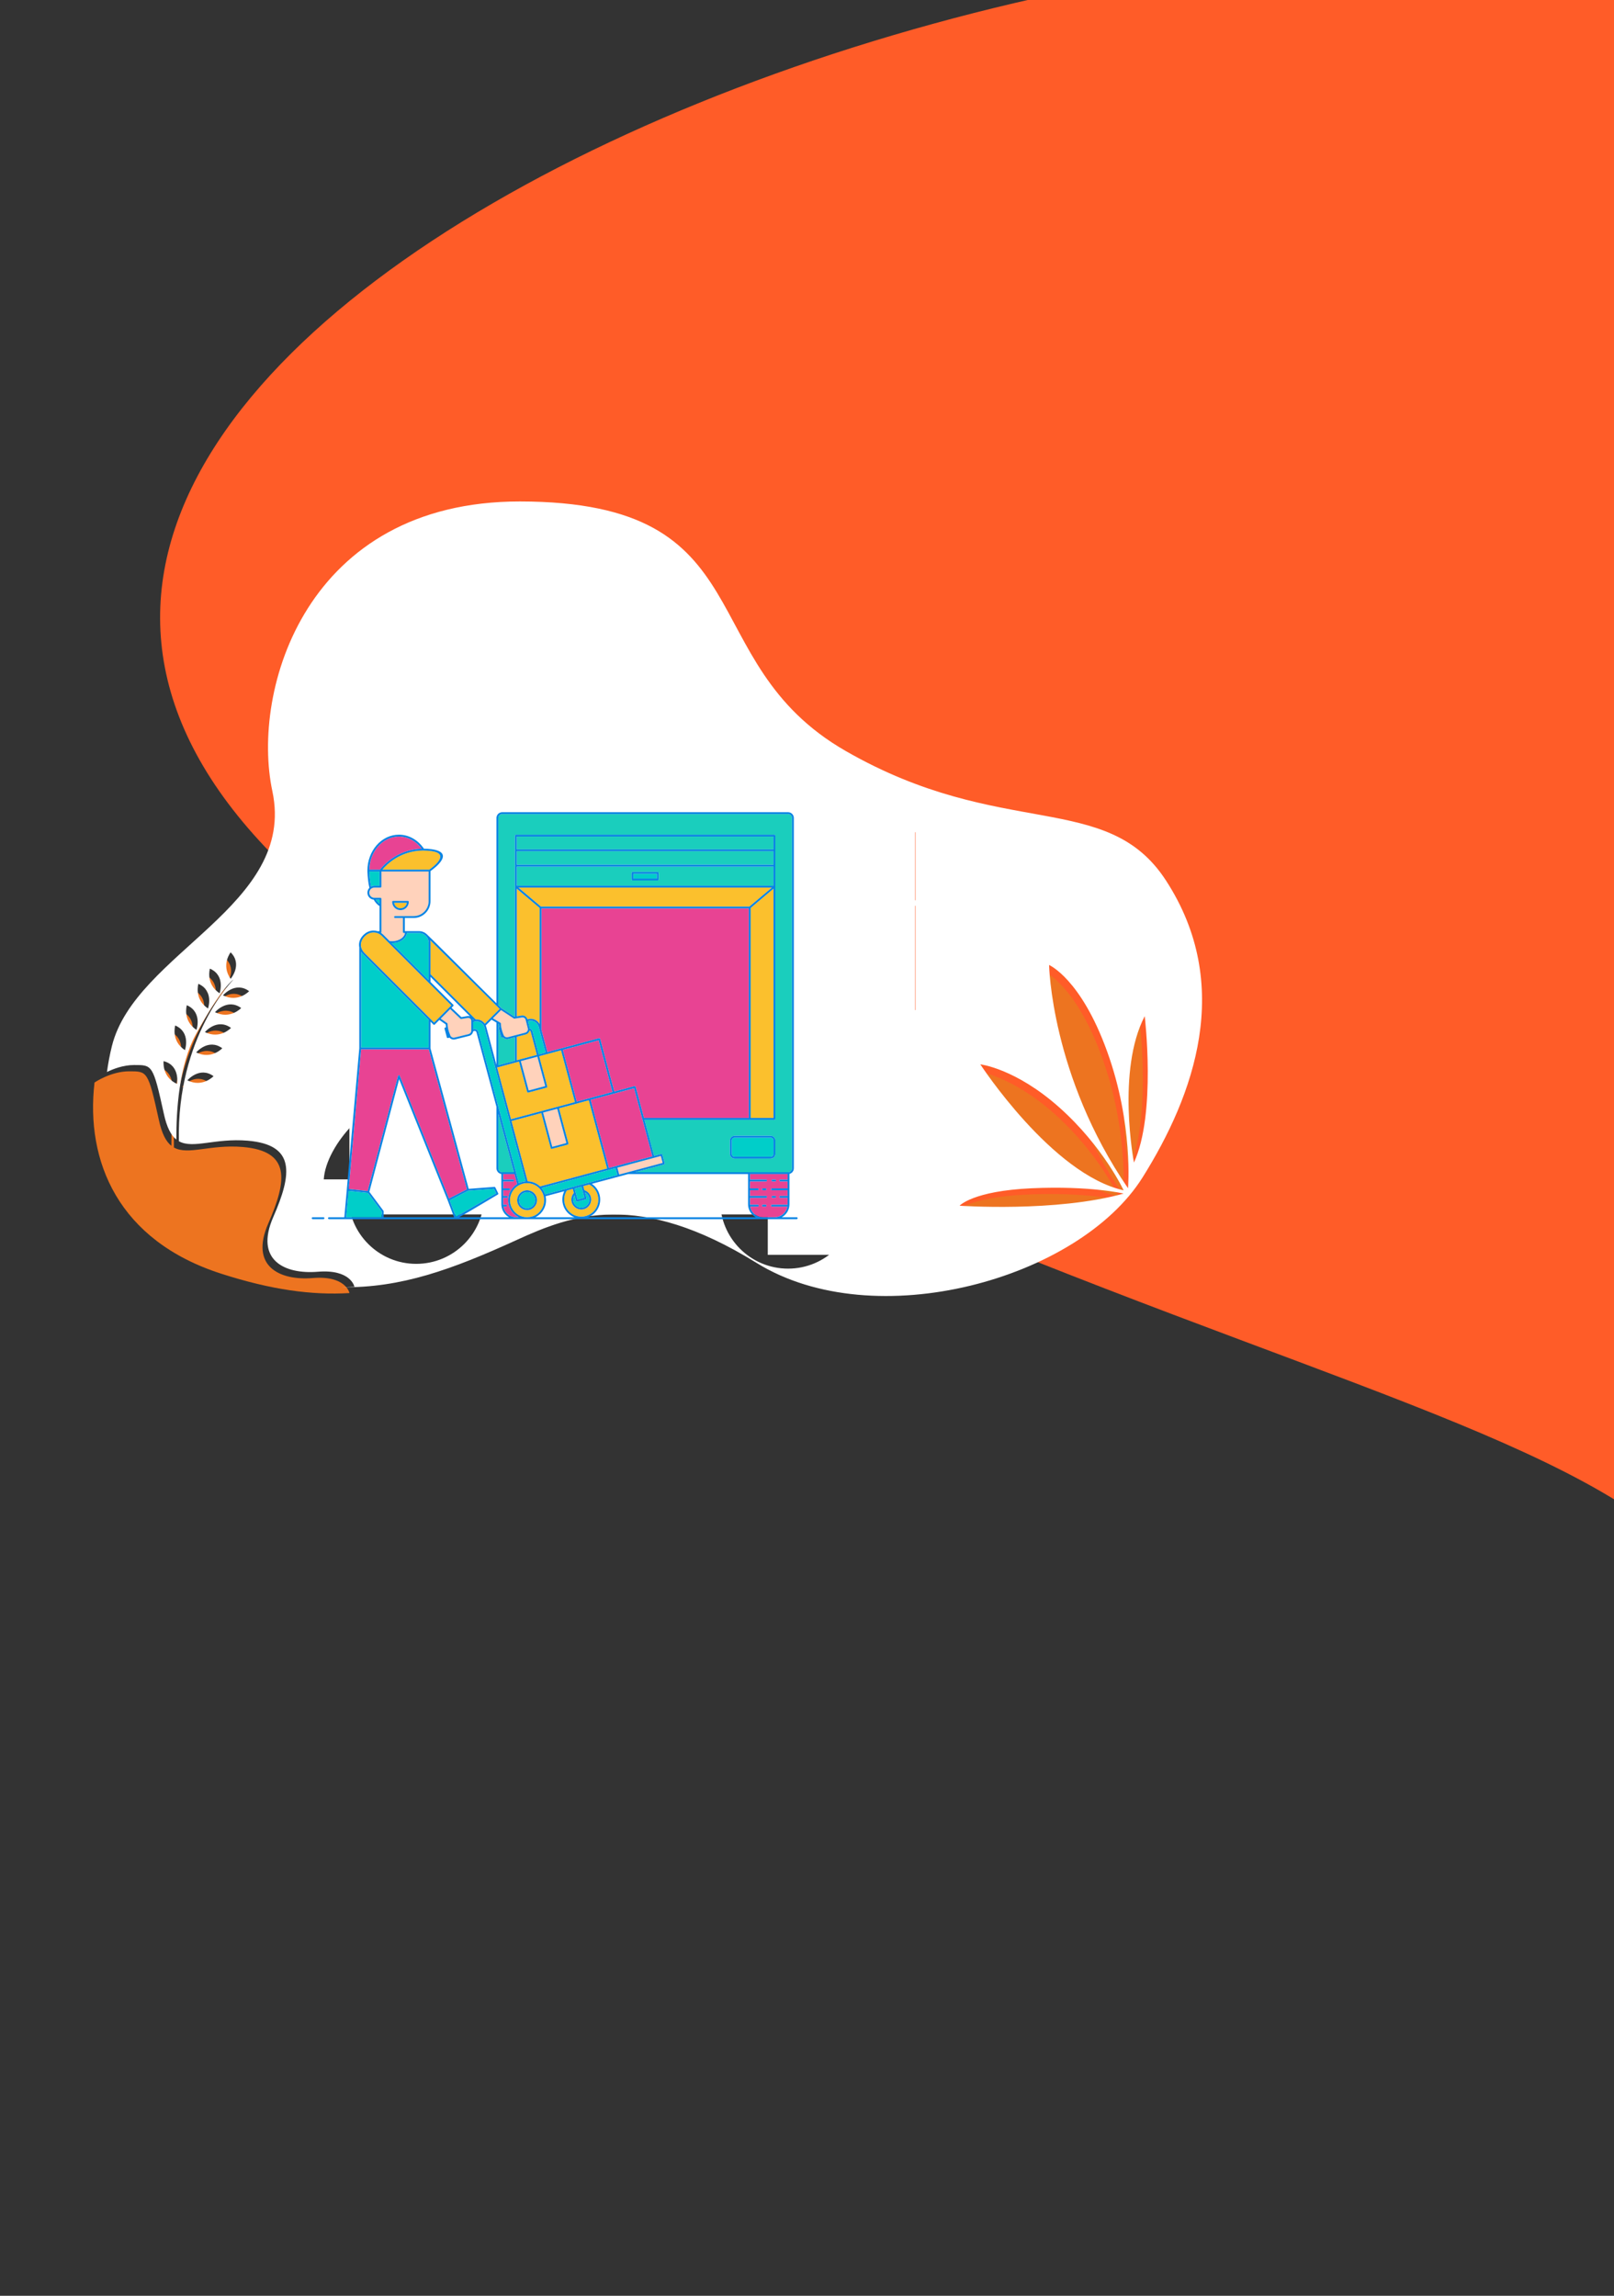  <svg width="679" height="966" viewBox="0 0 679 966" fill="none" xmlns="http://www.w3.org/2000/svg">
            <rect x="0" y="0" width="679" height="966" fill="#333333" stroke="none"/>
            <path d="M224.728 435.744C644.494 649.88 823.935 580.788 702.209 861.616C580.482 1142.44 1154.82 648.67 1145.33 404.969C1135.84 161.268 1016.25 3.585 667.845 -20.903C319.446 -45.392 -195.038 221.608 224.728 435.744Z" fill="#FF5C28"/>
            <path d="M387.148 498.898H282.155L282.219 496.279C282.858 491.903 288.19 460.579 310.383 450.393C334.268 439.376 366.87 462.304 366.87 462.304C366.87 462.304 380.315 469.135 387.148 498.898ZM205.487 483.602C200.186 474.821 202.55 416.831 203.38 399.238C202.23 400.61 200.091 401.696 197.951 400.867C195.396 399.876 195.524 398.152 195.524 398.152C195.524 398.152 194.311 398.471 192.491 398.917C186.296 405.528 174.29 419.13 171.799 428.008C168.382 440.11 168.382 468.944 171.799 480.024C175.215 491.137 191.564 496.822 191.564 496.822H225.795C225.796 496.822 211.746 493.98 205.487 483.602ZM479.495 430.212C467.553 453.138 474.961 491.808 474.961 491.808C484.413 471.34 479.495 430.212 479.495 430.212ZM173.492 378.226C168.574 378.928 164.774 383.175 164.774 388.316C164.774 393.425 168.542 397.672 173.492 398.374C173.492 393.554 173.492 381.707 173.492 378.226ZM439.261 408.689C439.261 408.689 440.059 455.278 472.47 502.633C472.47 502.633 474.801 475.779 463.689 445.093C452.609 414.373 439.261 408.689 439.261 408.689ZM431.948 502.633C407.137 503.751 401.613 509.977 401.613 509.977C401.613 509.977 442.199 512.819 470.618 504.869C470.618 504.869 456.792 501.515 431.948 502.633ZM443.604 468.657C425.115 452.181 410.331 450.488 410.331 450.488C410.331 450.488 440.474 496.789 470.618 503.495C470.618 503.495 462.092 485.134 443.604 468.657ZM131.629 537.758C117.707 538.907 104.934 532.936 112.885 514.735C120.836 496.534 122.273 484.304 102.093 482.612C88.362 481.462 79.134 486.188 73.162 482.835C72.237 438.673 96.121 414.852 96.121 414.852C96.121 414.852 91.172 417.885 80.187 438.162C73.258 450.936 72.044 469.839 72.108 482.132C69.841 480.345 68.085 477.024 66.84 471.243C62.273 450.488 61.985 450.775 54.322 450.775C46.721 450.775 39.92 455.373 39.761 455.501C35.929 488.583 49.659 522.016 93.183 535.97C114.034 542.676 131.086 545.039 147.02 544.081C146.988 543.921 145.423 536.641 131.629 537.758ZM94.939 403.357C94.939 403.357 90.787 408.625 94.939 414.5C94.939 414.501 100.112 408.497 94.939 403.357ZM90.309 420.6C90.309 420.6 92.927 413.128 86.221 410.222C86.221 410.222 84.306 416.639 90.309 420.6ZM91.714 421.463C98.164 424.624 102.73 419.706 102.73 419.706C96.855 415.394 91.714 421.463 91.714 421.463ZM99.378 426.794C93.502 422.516 88.361 428.551 88.361 428.551C94.811 431.712 99.378 426.794 99.378 426.794ZM95.099 435.161C89.223 430.882 84.114 436.917 84.114 436.917C90.564 440.078 95.099 435.161 95.099 435.161ZM91.427 443.719C85.551 439.44 80.442 445.475 80.442 445.475C86.892 448.637 91.427 443.719 91.427 443.719ZM76.737 457.226C83.188 460.387 87.754 455.469 87.754 455.469C81.847 451.191 76.737 457.226 76.737 457.226ZM85.423 426.986C85.423 426.986 88.042 419.514 81.368 416.609C81.368 416.609 79.452 423.027 85.423 426.986ZM80.569 435.991C80.569 435.991 83.188 428.519 76.514 425.613C76.514 425.613 74.567 432.032 80.569 435.991ZM75.716 444.517C75.716 444.517 78.335 437.044 71.629 434.139C71.629 434.139 69.713 440.557 75.716 444.517ZM72.395 458.727C72.395 458.727 73.8 450.936 66.743 449.148C66.743 449.147 65.881 455.789 72.395 458.727Z" fill="#ED7420"/>
            <path d="M490.486 370.435C465.611 332.213 421.577 353.767 355.83 316.023C290.082 278.312 322.844 211.064 218.714 211C128.826 210.967 105.483 290.191 114.584 332.916C124.835 381.133 56.852 400.803 47.081 440.143C46.186 443.757 45.49 447.406 45 451.063C47.728 449.724 51.922 448.126 56.405 448.126C64.069 448.126 64.356 447.839 68.923 468.594C70.168 474.374 71.925 477.696 74.192 479.483C74.128 467.19 75.342 448.287 82.271 435.512C93.256 415.236 98.205 412.203 98.205 412.203C98.205 412.203 74.321 436.023 75.246 480.185C81.218 483.539 90.446 478.813 104.176 479.962C124.357 481.654 122.92 493.885 114.969 512.086C107.018 530.287 119.791 536.258 133.713 535.109C147.507 533.991 149.071 541.272 149.104 541.431C147.298 541.54 145.475 541.6 143.636 541.621C168.695 541.987 190.074 534.202 217.405 521.729C240.588 511.127 268.464 500.557 318.246 531.372C368.028 562.218 453.797 538.205 480.652 495.449C502.366 460.835 519.129 414.47 490.486 370.435ZM74.479 456.078C67.965 453.14 68.827 446.498 68.827 446.499C75.884 448.287 74.479 456.078 74.479 456.078ZM77.8 441.868C71.796 437.908 73.713 431.49 73.713 431.49C80.419 434.395 77.8 441.868 77.8 441.868ZM82.653 433.342C76.65 429.383 78.598 422.964 78.598 422.964C85.272 425.869 82.653 433.342 82.653 433.342ZM87.507 424.337C81.536 420.378 83.452 413.96 83.452 413.96C90.126 416.865 87.507 424.337 87.507 424.337ZM92.392 417.951C86.39 413.99 88.305 407.573 88.305 407.573C95.011 410.479 92.392 417.951 92.392 417.951ZM97.022 411.851C92.871 405.976 97.022 400.708 97.022 400.708C102.196 405.847 97.022 411.852 97.022 411.851ZM78.821 454.576C78.821 454.576 83.93 448.541 89.838 452.82C89.838 452.82 85.272 457.737 78.821 454.576ZM82.526 442.826C82.526 442.826 87.635 436.791 93.51 441.07C93.51 441.07 88.976 445.988 82.526 442.826ZM86.198 434.268C86.198 434.268 91.307 428.233 97.183 432.512C97.183 432.512 92.648 437.429 86.198 434.268ZM90.445 425.902C90.445 425.902 95.586 419.867 101.462 424.145C101.462 424.145 96.895 429.063 90.445 425.902ZM93.797 418.813C93.797 418.813 98.938 412.745 104.814 417.057C104.814 417.057 100.248 421.974 93.797 418.813ZM315.661 350.191H385.176V378.802H315.661V350.191ZM315.661 381.133H385.176V428.583H315.661V381.133ZM240.973 281.794C240.973 281.794 248.062 275.247 256.524 279.909C264.954 284.539 263.422 296.099 265.592 297.536C267.795 298.94 274.596 298.11 279.067 304.496C283.505 310.915 282.036 322.346 277.63 325.475C273.223 328.605 269.743 326.561 269.743 326.561C268.529 327.264 267.348 327.871 266.646 329.755C265.337 333.267 268.434 338.663 268.434 338.663C310.041 351.245 308.732 418.908 308.732 418.907C293.373 410.381 260.068 414.949 260.068 414.949V388.604L255.661 389.531C251.669 387.839 246.943 370.404 246.943 370.404C252.052 369.254 258.247 365.293 258.247 365.293L257.641 344.347L260.066 342.625L259.271 343.007C259.271 343.007 259.622 334.193 258.696 333.363C257.738 332.501 251.096 337.419 245.029 330.777C240.21 325.511 243.078 312.848 244.451 307.955C242.163 306.931 239.851 305.152 237.748 302.071C231.777 293.32 240.973 281.794 240.973 281.794ZM331.531 533.8C315.757 533.8 302.952 521.026 302.952 505.221C302.952 502.538 303.335 499.92 304.038 497.46H316.266C315.883 498.834 315.66 500.271 315.66 501.772C315.66 510.553 322.781 517.642 331.531 517.642C331.531 517.642 331.531 517.642 331.531 517.642C322.782 517.642 315.661 510.554 315.661 501.772C315.661 500.271 315.884 498.833 316.267 497.46H346.826H359.025C359.728 499.92 360.111 502.538 360.111 505.221C360.111 521.026 347.306 533.8 331.531 533.8ZM390.669 436.152H357.78L368.956 459.653L368.955 459.654C368.955 459.654 382.4 466.486 389.232 496.249H367.423H284.239H202.788C203.354 498.475 203.674 500.813 203.674 503.21C203.674 518.983 190.902 531.788 175.095 531.788C159.321 531.788 146.548 518.983 146.548 503.21C146.548 500.813 146.868 498.475 147.411 496.249H136.204C137.162 481.528 156.065 461.283 171.552 460.835C171.58 461.323 171.614 461.799 171.646 462.278C170.823 449.441 171.568 433.56 173.883 425.359C176.373 416.481 188.38 402.879 194.575 396.268C195.947 395.931 196.974 395.668 197.396 395.558C195.58 396.021 182.371 399.367 180.143 399.367C177.715 399.365 175.576 397.801 175.576 397.801C175.576 397.801 175.576 397.011 175.576 395.725C170.626 395.022 166.858 390.776 166.858 385.667C166.858 380.525 170.658 376.279 175.576 375.577C175.576 375.015 175.576 374.665 175.576 374.618C175.576 374.203 175.16 371.777 178.417 370.916C180.939 370.276 197.092 376.15 204.438 378.897C205.664 378.796 206.485 378.802 206.485 378.802C222.1 379.504 247.294 371.713 247.294 371.713C248.188 374.715 250.487 382.187 252.978 386.497C232.222 390.169 216.32 385.668 215.745 385.571C215.202 385.477 213.574 385.379 213.191 387.648C212.807 389.914 212.169 391.926 210.444 393.14C208.752 394.385 206.772 395.056 207.028 392.277C207.101 391.583 206.989 390.95 206.742 390.395L206.71 390.68C206.71 390.68 206.869 394.097 206.007 395.791C205.868 396.067 205.682 396.342 205.463 396.607C204.632 414.223 202.272 472.173 207.571 480.952C209.485 484.127 212.13 486.593 214.878 488.492C217.227 488.594 219.601 488.699 221.995 488.806C222.214 488.621 222.452 488.446 222.738 488.296C224.622 487.306 224.974 487.082 226.794 487.051C228.613 487.018 231.04 484.368 231.04 484.368H231.297L230.594 477.471H228.167C228.167 477.471 228.109 477.192 228.009 476.675C228.109 477.192 228.167 477.471 228.167 477.471C228.167 477.471 221.717 447.168 228.167 433.148C234.618 419.099 260.068 414.949 260.068 414.949C260.068 414.949 293.372 410.381 308.732 418.907C307.524 426.357 305.118 432.109 300.943 436.15H307.741V428.583H390.669V436.152ZM403.697 507.328C403.697 507.328 409.221 501.102 434.032 499.984C458.876 498.866 472.702 502.22 472.702 502.22C444.282 510.17 403.697 507.328 403.697 507.328ZM412.414 447.839C412.414 447.839 427.199 449.532 445.688 466.008C464.176 482.485 472.702 500.846 472.702 500.846C442.558 494.14 412.414 447.839 412.414 447.839ZM474.554 499.984C442.142 452.629 441.345 406.04 441.345 406.04C441.345 406.04 454.693 411.724 465.772 442.443C476.884 473.129 474.554 499.984 474.554 499.984ZM477.045 489.159C477.045 489.159 469.637 450.489 481.579 427.562C481.579 427.562 486.497 468.691 477.045 489.159ZM278.747 443.304V491.522L239.388 489.575L239.567 484.784C239.567 484.784 239.428 483.664 238.193 483.698L237.619 484.369L238.194 477.472H240.109C240.109 477.472 240.314 457.178 248.413 448.964C248.413 448.964 252.925 444.798 261.372 443.873C269.818 442.947 278.747 443.304 278.747 443.304Z" fill="white"/>
            <rect x="159" y="274" width="133" height="174" fill="white"/>
            <rect x="256" y="340" width="129" height="108" fill="white"/>
            <rect x="147" y="425" width="246" height="86" fill="white"/>
            <rect x="323" y="478" width="46" height="50" fill="white"/>
            <path fill-rule="evenodd" clip-rule="evenodd" d="M216.218 493.222H211.289C210.383 493.222 209.646 492.496 209.646 491.568V468.689L216.218 493.222ZM331.529 342.536C332.457 342.536 333.184 343.274 333.184 344.179V491.568C333.184 492.485 332.446 493.223 331.529 493.223H267.24L279.356 489.97C279.568 489.914 279.691 489.702 279.635 489.49L278.652 485.834C278.596 485.622 278.383 485.499 278.171 485.555L275.198 486.349L271.141 471.193H325.807C326.019 471.193 326.198 471.014 326.198 470.791V351.612C326.198 351.388 326.019 351.209 325.807 351.209H217.022C216.799 351.209 216.631 351.388 216.631 351.612V427.793L216.486 427.815L211.02 424.239L209.646 422.886V344.179C209.646 343.274 210.361 342.536 211.289 342.536H331.529ZM324.264 487.477C325.326 487.477 326.198 486.595 326.198 485.544V479.844C326.198 478.793 325.326 477.91 324.264 477.91H309.019C307.969 477.91 307.085 478.76 307.085 479.844V485.544C307.085 486.617 307.957 487.477 309.019 487.477H324.264ZM209.646 430.732V448.202L216.631 446.335V436.455L213.859 437.17C213.021 437.394 212.082 437.114 211.523 436.444L211.165 436.522C210.998 436.522 210.83 436.399 210.785 436.232L209.802 432.565C209.746 432.364 209.858 432.163 210.059 432.096L209.969 431.291C209.958 431.168 209.947 431.034 209.947 430.9L209.646 430.732ZM217.413 364.655H325.404V372.68H217.413V364.655ZM276.729 366.879H266.089C265.877 366.879 265.698 367.058 265.698 367.27V370.065C265.698 370.288 265.876 370.467 266.089 370.467H276.729C276.953 370.467 277.12 370.288 277.12 370.065V367.27C277.12 367.058 276.953 366.879 276.729 366.879ZM217.413 358.161H325.404V363.862H217.413V358.161ZM217.413 352.003H325.404V357.379H217.413V352.003Z" fill="#1ACEBD"/>
            <path fill-rule="evenodd" clip-rule="evenodd" d="M259.718 491.311L260.489 494.217L278.775 489.31L278.004 486.415L275.019 487.22L259.718 491.311ZM231.452 467.337L228.479 468.131L232.335 482.538L238.27 480.951L234.414 466.543L231.452 467.337ZM222.421 458.842L229.373 456.987L226.065 444.625L222.589 445.553L219.102 446.492L222.421 458.842ZM198.278 433.65V429.615C198.278 428.81 197.563 428.184 196.736 428.318L194.043 428.765C193.919 428.788 193.797 428.754 193.696 428.665L189.404 424.596L185.402 428.609L188.107 430.487C188.22 430.554 188.297 430.677 188.297 430.822C188.297 432.51 188.856 434.186 189.471 435.718C189.761 436.388 190.51 436.757 191.226 436.578L197.127 435.125C197.809 434.946 198.278 434.343 198.278 433.65ZM213.658 436.41L220.957 434.521C221.605 434.354 222.052 433.795 222.085 433.113L222.041 432.666L221.113 429.067C220.935 428.385 220.286 427.982 219.616 428.095L216.497 428.609L216.386 428.62C216.318 428.62 216.251 428.609 216.184 428.564L210.786 425.032L207.344 428.474L210.507 430.318C210.82 430.486 210.708 430.799 210.753 431.324L211.233 433.739C211.434 434.398 211.669 435.013 211.881 435.527C211.948 435.885 212.708 436.667 213.658 436.41ZM180.318 366.7V379.174C180.318 382.661 177.49 385.466 174.025 385.466H166.19C165.665 385.466 165.665 386.26 166.19 386.26H169.51V392.195C169.51 392.385 169.655 392.553 169.834 392.575V392.587H170.37C170.336 392.844 170.258 393.101 170.158 393.347C169.331 395.191 166.928 396.029 165.005 396.029L163.887 395.951L161.227 393.291L160.288 392.519C160.389 392.441 160.456 392.33 160.456 392.195V378.157C160.456 377.945 160.277 377.766 160.054 377.766H157.505C156.913 377.766 156.376 377.531 155.985 377.14C154.644 375.799 155.594 373.474 157.494 373.474H160.054C160.277 373.474 160.456 373.295 160.456 373.082V366.701L180.318 366.7ZM166 381.934C165.363 381.297 164.972 380.425 164.972 379.453C164.972 379.241 165.151 379.062 165.363 379.062H171.589C171.801 379.062 171.98 379.24 171.98 379.453C171.979 382.56 168.213 384.147 166 381.934Z" fill="#FFD2BB"/>
            <path fill-rule="evenodd" clip-rule="evenodd" d="M160.623 512.178H145.636L146.63 501.069L149.827 501.404L154.745 501.94L160.624 509.82L160.623 512.178ZM191.785 512L208.729 502.13L207.79 500.208L196.993 501.013L189.169 505.059L191.785 512ZM224.678 506.702C226.187 504.075 223.773 500.968 220.878 501.717L220.845 501.728C219.962 501.974 219.246 502.555 218.81 503.293L218.799 503.304C218.374 504.053 218.229 504.969 218.464 505.863C218.732 506.78 219.258 507.518 220.051 507.943C220.8 508.378 221.716 508.524 222.622 508.278C223.527 508.043 224.254 507.451 224.678 506.702ZM242.841 507.686C245.423 509.194 248.608 506.814 247.815 503.863C247.658 503.271 247.345 502.756 246.943 502.354V502.343C246.697 502.097 246.406 501.896 246.105 501.728L246.753 504.154C246.809 504.366 246.686 504.579 246.473 504.634L242.707 505.629C242.54 505.629 242.372 505.517 242.327 505.339L241.679 502.913C240.65 504.556 241.153 506.702 242.841 507.686ZM244.629 499.28L241.734 500.063L242.997 504.757L245.892 503.975L244.629 499.28ZM258.957 491.523L227.83 499.861C228.489 500.644 229.015 501.583 229.328 502.566L238.09 500.219L238.113 500.208L247.837 497.603H247.859L259.728 494.418L259.348 492.976L258.957 491.523ZM201.207 434.152L218.274 497.839C219.157 497.413 220.185 497.123 221.168 497.056L217.48 483.286L203.8 432.252C203.576 431.414 202.995 430.62 202.246 430.196C201.732 429.905 201.184 429.748 200.592 429.737C199.999 429.726 199.619 429.86 199.072 430.005V433.112C199.575 432.967 199.988 432.911 200.48 433.202C200.827 433.404 201.095 433.739 201.207 434.152ZM324.264 478.704C324.901 478.704 325.404 479.217 325.404 479.844V485.543C325.404 486.169 324.901 486.683 324.264 486.683H309.019C308.371 486.683 307.868 486.158 307.868 485.543V479.844C307.868 479.217 308.382 478.704 309.019 478.704H324.264ZM229.518 442.882L226.601 431.984C226.198 430.509 224.846 429.47 223.337 429.47L222.085 429.682L222.856 432.778C223.404 432.923 223.851 433.336 224.008 433.895L226.623 443.664L229.518 442.882ZM180.317 440.747H151.939V400.488C152.196 400.879 152.498 401.259 152.855 401.617C161.987 410.805 171.163 419.936 180.317 429.078L180.317 440.747ZM176.26 392.586C178.518 392.586 180.317 394.419 180.317 396.621V412.38L164.748 396.811H164.982C167.776 396.811 170.873 395.279 171.174 392.586H176.26ZM159.662 378.559V380.281C159.07 379.833 158.544 379.196 158.131 378.559H159.662ZM159.662 366.7V372.68H157.505C156.991 372.68 156.511 372.814 156.086 373.049C155.505 370.277 155.382 367.673 155.359 366.701H159.662V366.7ZM266.491 367.661H276.338V369.673H266.491V367.661Z" fill="#00CEC9"/>
            <path fill-rule="evenodd" clip-rule="evenodd" d="M218.285 512.178H217.178C214.492 512.178 212.253 510.244 211.782 507.693H212.859C212.962 507.693 213.061 507.652 213.135 507.578C213.208 507.505 213.25 507.406 213.25 507.302C213.25 507.198 213.208 507.099 213.135 507.025C213.061 506.952 212.962 506.911 212.859 506.911C212.534 506.911 212.075 506.911 211.751 506.911C211.732 506.911 211.714 506.912 211.695 506.914C211.692 506.84 211.69 506.765 211.69 506.691V504C211.711 504.003 211.731 504.005 211.751 504.005H213.183C213.287 504.005 213.386 503.964 213.459 503.89C213.533 503.817 213.574 503.717 213.574 503.613C213.574 503.51 213.533 503.41 213.459 503.337C213.386 503.263 213.287 503.222 213.183 503.222H211.751C211.731 503.222 211.711 503.224 211.69 503.227V500.81C211.711 500.813 211.731 500.814 211.751 500.814C212.367 500.814 213.557 500.814 214.174 500.814C214.278 500.814 214.377 500.773 214.45 500.7C214.524 500.627 214.565 500.527 214.565 500.423C214.565 500.319 214.524 500.22 214.45 500.147C214.377 500.073 214.278 500.032 214.174 500.032C213.558 500.032 212.368 500.032 211.751 500.032C211.731 500.032 211.711 500.034 211.69 500.037V497.121C211.711 497.124 211.731 497.126 211.751 497.126C212.662 497.126 214.915 497.126 215.826 497.126C215.93 497.126 216.029 497.085 216.102 497.012C216.176 496.938 216.217 496.839 216.217 496.735C216.217 496.631 216.176 496.532 216.102 496.458C216.029 496.385 215.93 496.344 215.826 496.344C214.915 496.344 212.662 496.344 211.751 496.344C211.731 496.344 211.711 496.345 211.69 496.348V494.004H216.429L217.558 498.229C215.636 499.479 214.381 501.324 213.958 503.328C213.244 506.706 214.721 510.466 218.285 512.178ZM325.851 512.178H320.989C318.301 512.178 316.063 510.251 315.592 507.693H318.787C318.891 507.693 318.99 507.652 319.064 507.578C319.137 507.505 319.179 507.406 319.179 507.302C319.179 507.198 319.137 507.099 319.064 507.025C318.99 506.952 318.891 506.911 318.787 506.911H315.506C315.503 506.837 315.501 506.764 315.501 506.691V504.005H322.275C322.379 504.005 322.478 503.964 322.551 503.89C322.625 503.817 322.666 503.717 322.666 503.613C322.666 503.51 322.625 503.41 322.551 503.337C322.478 503.263 322.379 503.222 322.275 503.222H315.501V500.814H318.787C318.891 500.814 318.99 500.773 319.064 500.7C319.137 500.627 319.179 500.527 319.179 500.423C319.179 500.319 319.137 500.22 319.064 500.147C318.99 500.073 318.891 500.032 318.787 500.032H315.501V497.126H322.275C322.379 497.126 322.478 497.085 322.551 497.012C322.625 496.938 322.666 496.839 322.666 496.735C322.666 496.631 322.625 496.532 322.551 496.458C322.478 496.385 322.379 496.344 322.275 496.344H315.501V494.004H331.339V496.344H328.27C328.166 496.344 328.067 496.385 327.994 496.458C327.92 496.532 327.879 496.631 327.879 496.735C327.879 496.839 327.92 496.938 327.994 497.012C328.067 497.085 328.167 497.126 328.27 497.126H331.339V500.032H324.783C324.679 500.032 324.58 500.073 324.506 500.147C324.433 500.22 324.392 500.319 324.392 500.423C324.392 500.527 324.433 500.627 324.506 500.7C324.58 500.773 324.679 500.814 324.783 500.814H331.339V503.222H328.27C328.166 503.222 328.067 503.263 327.994 503.337C327.92 503.41 327.879 503.51 327.879 503.613C327.879 503.717 327.92 503.817 327.994 503.89C328.067 503.964 328.167 504.005 328.27 504.005H331.339V506.691C331.339 506.764 331.337 506.838 331.334 506.911H324.783C324.679 506.911 324.58 506.952 324.506 507.025C324.433 507.099 324.392 507.198 324.392 507.302C324.392 507.406 324.433 507.505 324.506 507.578C324.58 507.652 324.679 507.693 324.783 507.693H331.247C330.773 510.244 328.528 512.178 325.851 512.178ZM320.569 507.302C320.569 507.198 320.61 507.099 320.684 507.025C320.757 506.952 320.856 506.911 320.96 506.911C321.285 506.911 321.743 506.911 322.067 506.911C322.171 506.911 322.27 506.952 322.344 507.025C322.417 507.099 322.459 507.198 322.459 507.302C322.459 507.406 322.417 507.505 322.344 507.578C322.27 507.652 322.171 507.693 322.067 507.693C321.743 507.693 321.285 507.693 320.96 507.693C320.856 507.693 320.757 507.652 320.684 507.578C320.61 507.505 320.569 507.406 320.569 507.302ZM180.406 441.53L196.423 500.431L188.878 504.31L168.201 452.695C168.056 452.337 167.553 452.393 167.452 452.74L154.666 501.136L146.708 500.286L151.906 441.53H180.406ZM326.489 503.613C326.489 503.51 326.447 503.41 326.374 503.337C326.3 503.263 326.201 503.222 326.097 503.222C325.773 503.222 325.314 503.222 324.99 503.222C324.886 503.222 324.787 503.263 324.714 503.337C324.64 503.41 324.599 503.51 324.599 503.613C324.599 503.717 324.64 503.817 324.714 503.89C324.787 503.964 324.886 504.005 324.99 504.005C325.314 504.005 325.773 504.005 326.097 504.005C326.201 504.005 326.3 503.964 326.374 503.89C326.447 503.817 326.489 503.717 326.489 503.613ZM320.569 500.424C320.569 500.32 320.61 500.221 320.684 500.147C320.757 500.074 320.856 500.032 320.96 500.032C321.285 500.032 321.743 500.032 322.067 500.032C322.171 500.032 322.27 500.074 322.344 500.147C322.417 500.221 322.459 500.32 322.459 500.424C322.459 500.528 322.417 500.627 322.344 500.7C322.27 500.774 322.171 500.815 322.067 500.815C321.743 500.815 321.285 500.815 320.96 500.815C320.856 500.815 320.757 500.774 320.684 500.7C320.61 500.627 320.569 500.528 320.569 500.424ZM326.489 496.735C326.489 496.631 326.447 496.532 326.374 496.458C326.3 496.385 326.201 496.344 326.097 496.344C325.773 496.344 325.314 496.344 324.99 496.344C324.886 496.344 324.787 496.385 324.714 496.458C324.64 496.532 324.599 496.631 324.599 496.735C324.599 496.839 324.64 496.939 324.714 497.012C324.787 497.085 324.886 497.126 324.99 497.126C325.314 497.126 325.773 497.126 326.097 497.126C326.201 497.126 326.3 497.085 326.374 497.012C326.447 496.939 326.489 496.839 326.489 496.735ZM248.463 462.777L256.152 491.457L274.438 486.561L266.748 457.881L248.463 462.777ZM315.021 382.236V470.399H270.928L267.407 457.289C267.362 457.121 267.206 456.998 267.027 456.998L258.432 459.289L252.497 437.136C252.452 436.958 252.285 436.846 252.117 436.846L230.277 442.68L227.796 433.415V382.236H315.021ZM242.617 463.526L257.673 459.491L251.838 437.718L236.783 441.753L242.617 463.526ZM159.852 365.918H155.359C155.449 362.107 156.834 358.675 159.025 356.172C164.267 350.192 172.74 350.762 177.389 357.11C166.715 357.435 160.769 364.722 159.852 365.918Z" fill="#E84393"/>
            <path fill-rule="evenodd" clip-rule="evenodd" d="M221.861 497.827C217.089 497.783 213.58 502.242 214.809 506.858C215.838 510.703 219.772 512.949 223.606 511.932C225.517 511.43 227.037 510.188 227.953 508.59C228.881 507.003 229.194 505.058 228.68 503.147C228.434 502.376 228.3 501.951 227.875 501.259C226.578 499.169 224.32 497.872 221.861 497.827ZM245.847 500.778C248.351 501.594 249.491 504.544 248.161 506.836C246.305 510.043 241.466 509.429 240.505 505.83C240.136 504.455 240.494 503.002 241.421 501.962L240.963 500.264L238.459 500.934C237.956 501.75 237.61 502.656 237.453 503.605C236.973 506.545 238.381 509.473 240.952 510.96C244.394 512.949 248.764 511.776 250.754 508.333C252.229 505.785 251.995 502.544 250.117 500.219C249.502 499.47 248.742 498.855 247.904 498.408L245.389 499.079L245.847 500.778ZM223.829 501.381C224.756 501.918 225.483 502.812 225.785 503.919V503.93C226.075 505.037 225.897 506.165 225.36 507.093C224.823 508.02 223.94 508.747 222.823 509.049C220.61 509.641 218.319 508.333 217.704 506.087C217.391 504.913 217.603 503.874 218.14 502.89C218.676 501.974 219.559 501.259 220.666 500.968H220.677C221.783 500.666 222.912 500.856 223.829 501.381ZM227.718 468.332L215.189 471.696L221.974 497.045C223.93 497.101 225.807 497.883 227.215 499.213L255.392 491.658L247.703 462.978L235.174 466.342L239.142 481.129C239.198 481.33 239.063 481.554 238.862 481.609L232.156 483.397C231.955 483.453 231.731 483.33 231.676 483.118L227.718 468.332ZM214.977 470.936L241.857 463.727L236.022 441.954L230.099 443.541L226.824 444.413L230.233 457.154C230.289 457.367 230.166 457.591 229.953 457.646L222.241 459.714C222.029 459.77 221.816 459.635 221.76 459.435L218.34 446.693L216.597 447.151L209.365 449.096L209.142 449.152L214.977 470.936ZM325.404 470.399H315.803V382.035L325.404 373.932V470.399ZM217.413 436.254V446.123L225.851 443.866L225.773 443.553L223.247 434.097L222.811 433.594C222.621 434.41 221.962 435.069 221.146 435.282L217.413 436.254ZM227.014 382.035L217.414 373.932V427.659L219.828 427.29C220.811 427.29 221.638 427.927 221.884 428.922C222.432 428.787 222.756 428.687 223.349 428.687C224.086 428.687 224.802 428.888 225.416 429.246L225.427 429.257C226.087 429.648 226.646 430.207 227.014 430.911V382.035H227.014ZM181.099 409.91L200.156 428.967C201.642 428.832 203.106 429.503 203.956 430.744L210.181 424.518L180.999 395.626L181.099 396.632V409.91ZM153.415 401.058L182.62 430.263L189.851 423.032L160.669 393.849C160.188 393.368 159.629 392.988 159.014 392.72L159.003 392.708C158.388 392.451 157.751 392.328 157.103 392.339C155.84 392.351 154.555 392.876 153.493 393.938L152.878 394.631C152.219 395.502 151.85 396.453 151.816 397.425C151.772 398.789 152.42 400.063 153.415 401.058ZM171.163 379.855C171.074 380.448 170.794 380.973 170.392 381.375C168.816 382.951 166.122 382.046 165.787 379.855H171.163ZM218.106 373.473H324.733L315.266 381.453H227.562L218.106 373.473ZM180.585 365.918H160.87C162.535 363.917 168.358 357.882 178.149 357.882C179.2 357.882 180.284 357.96 181.424 358.105C189.951 359.245 181.603 365.214 180.585 365.918Z" fill="#FBC02D"/>
            <path d="M136.091 512.972H131.542C131.329 512.972 131.15 512.793 131.15 512.581C131.15 512.357 131.329 512.178 131.542 512.178H136.091C136.314 512.178 136.482 512.357 136.482 512.581C136.482 512.793 136.314 512.972 136.091 512.972ZM176.26 391.792C177.602 391.792 178.808 392.34 179.68 393.212C179.825 393.212 201.497 414.917 208.852 422.138V344.179C208.852 343.855 208.919 343.542 209.041 343.252C209.165 342.95 209.343 342.681 209.566 342.458C209.79 342.234 210.047 342.066 210.338 341.944L210.36 341.933C210.651 341.809 210.964 341.743 211.288 341.743H331.529C331.853 341.743 332.166 341.81 332.467 341.933C332.758 342.056 333.026 342.234 333.25 342.458C333.474 342.681 333.652 342.938 333.775 343.229L333.786 343.252C333.898 343.542 333.965 343.855 333.965 344.179V491.568C333.965 491.893 333.898 492.217 333.786 492.507C333.663 492.798 333.485 493.066 333.25 493.301C333.038 493.513 332.769 493.692 332.49 493.815L332.467 493.826C332.356 493.871 332.244 493.916 332.121 493.938V506.691C332.121 507.529 331.953 508.345 331.64 509.094C331.338 509.843 330.88 510.525 330.299 511.106L330.287 511.128C329.874 511.553 329.405 511.9 328.89 512.179H335.172C335.395 512.179 335.563 512.358 335.563 512.582C335.563 512.794 335.396 512.973 335.172 512.973H138.393C138.169 512.973 137.991 512.794 137.991 512.582C137.991 512.358 138.169 512.179 138.393 512.179H144.853L145.881 500.678V500.6L151.146 441.105V398.632C151.057 398.219 151.023 397.817 151.034 397.403C151.079 395.961 151.738 394.564 152.912 393.391L152.934 393.38C154.152 392.161 155.628 391.569 157.092 391.547C157.729 391.547 158.355 391.647 158.958 391.848C159.014 391.815 159.081 391.792 159.159 391.792H159.662V381.241C159.159 380.928 158.712 380.537 158.298 380.079C157.885 379.632 157.527 379.107 157.214 378.548C156.51 378.481 155.884 378.157 155.426 377.698C154.889 377.162 154.565 376.435 154.565 375.619C154.565 374.826 154.878 374.1 155.403 373.574C154.565 369.874 154.565 366.32 154.565 366.309V366.287C154.577 362.14 156.052 358.384 158.432 355.657C160.836 352.908 164.155 351.209 167.832 351.209C169.967 351.209 171.99 351.79 173.779 352.807C175.567 353.836 177.121 355.311 178.339 357.099C179.356 357.099 180.418 357.178 181.524 357.323C191.874 358.709 182.496 365.538 181.099 366.522V379.174C181.099 381.13 180.305 382.907 179.02 384.181C177.746 385.466 175.969 386.26 174.024 386.26H170.302V391.793H176.26V391.792ZM221.862 497.827H221.627C221.393 497.827 221.158 497.85 220.923 497.872C220.904 497.877 220.882 497.88 220.86 497.882L220.841 497.884C220.819 497.887 220.797 497.89 220.778 497.894C220.733 497.906 220.688 497.906 220.632 497.917C220.52 497.928 220.42 497.95 220.308 497.973C220.163 498.006 220.029 498.04 219.883 498.074C219.593 498.152 219.302 498.252 219.023 498.364C217.76 498.889 216.698 499.739 215.938 500.79C215.603 501.237 215.335 501.728 215.123 502.232C214.53 503.651 214.385 505.272 214.809 506.859C215.044 507.73 215.424 508.524 215.927 509.206C216.218 509.608 216.542 509.989 216.911 510.313C216.944 510.346 216.978 510.369 217.012 510.402C217.369 510.715 217.749 510.983 218.151 511.218C218.956 511.676 219.839 511.989 220.767 512.112L220.945 512.135C221.169 512.157 221.393 512.179 221.627 512.179H221.862C222.432 512.168 223.024 512.09 223.606 511.933C225.517 511.431 227.037 510.19 227.954 508.591C228.881 507.005 229.194 505.059 228.68 503.148C228.501 502.467 228.222 501.841 227.876 501.26C227.63 500.88 227.362 500.51 227.06 500.186C226.993 500.108 226.926 500.03 226.848 499.963C226.837 499.952 226.825 499.941 226.814 499.929C226.68 499.795 226.535 499.661 226.389 499.538C226.065 499.259 225.708 499.002 225.327 498.789C225.227 498.733 225.115 498.678 225.014 498.622C224.836 498.532 224.646 498.443 224.456 498.365C224.288 498.298 224.109 498.231 223.942 498.175C223.27 497.961 222.577 497.839 221.862 497.827ZM149.827 501.404L146.63 501.069L145.636 512.178H160.624V509.82L154.745 501.94L149.827 501.404ZM314.708 494.005H264.311L260.31 495.078L248.966 498.118C249.625 498.565 250.217 499.102 250.721 499.728C251.413 500.566 251.939 501.572 252.229 502.69C252.799 504.802 252.453 506.959 251.436 508.725C250.553 510.267 249.144 511.508 247.389 512.178H317.938C317.435 511.899 316.965 511.553 316.552 511.128C315.959 510.546 315.501 509.854 315.188 509.093C314.875 508.344 314.708 507.529 314.708 506.69V494.005ZM216.43 494.005H211.691V496.349C211.711 496.346 211.731 496.344 211.752 496.344C212.662 496.344 214.916 496.344 215.826 496.344C215.93 496.344 216.029 496.385 216.103 496.459C216.176 496.532 216.218 496.632 216.218 496.736C216.218 496.839 216.176 496.939 216.103 497.012C216.029 497.086 215.93 497.127 215.826 497.127C214.916 497.127 212.662 497.127 211.752 497.127C211.731 497.127 211.711 497.125 211.691 497.122V500.038C211.711 500.034 211.731 500.033 211.752 500.033C212.368 500.033 213.558 500.033 214.174 500.033C214.278 500.033 214.377 500.074 214.451 500.148C214.524 500.221 214.566 500.32 214.566 500.424C214.566 500.528 214.524 500.627 214.451 500.701C214.377 500.774 214.278 500.815 214.174 500.815C213.558 500.815 212.368 500.815 211.752 500.815C211.731 500.815 211.711 500.814 211.691 500.81V503.228C211.711 503.225 211.731 503.223 211.752 503.223H213.183C213.287 503.223 213.386 503.264 213.46 503.337C213.533 503.411 213.575 503.51 213.575 503.614C213.575 503.718 213.533 503.817 213.46 503.891C213.386 503.964 213.287 504.005 213.183 504.005H211.752C211.731 504.005 211.711 504.004 211.691 504.001V506.691C211.691 506.766 211.692 506.841 211.696 506.915C211.714 506.913 211.733 506.911 211.752 506.911C212.076 506.911 212.534 506.911 212.859 506.911C212.963 506.911 213.062 506.953 213.135 507.026C213.209 507.1 213.25 507.199 213.25 507.303C213.25 507.407 213.209 507.506 213.135 507.579C213.062 507.653 212.963 507.694 212.859 507.694H211.783C211.854 508.075 211.965 508.444 212.116 508.793C212.384 509.452 212.786 510.056 213.3 510.581C213.814 511.095 214.429 511.497 215.078 511.765C215.737 512.045 216.453 512.179 217.179 512.179H218.286C218.174 512.123 218.062 512.067 217.962 512.012C217.582 511.811 217.224 511.587 216.888 511.319C215.547 510.291 214.519 508.837 214.05 507.072C213.48 504.948 213.826 502.791 214.843 501.025C215.503 499.896 216.43 498.935 217.559 498.231L216.43 494.017V494.005H216.43ZM237.398 501.225L229.529 503.326C229.965 505.327 229.608 507.328 228.635 508.982C227.852 510.334 226.679 511.474 225.215 512.178H241.69C241.298 512.033 240.918 511.854 240.561 511.642C238.795 510.625 237.421 508.926 236.85 506.802C236.549 505.685 236.504 504.556 236.672 503.483C236.794 502.689 237.051 501.929 237.398 501.225ZM155.382 501.482L161.328 509.462C161.384 509.529 161.406 509.608 161.406 509.697V512.178H191.014L188.332 505.047C188.32 505.047 188.32 505.036 188.32 505.036L188.309 505.003L167.911 454.092L155.382 501.482ZM184.833 429.168L182.899 431.102C182.743 431.258 182.497 431.258 182.34 431.102C181.927 430.688 181.514 430.274 181.1 429.861V441.094L197.183 500.219L208.003 499.404C208.16 499.392 208.304 499.471 208.383 499.627L209.59 502.086C209.702 502.275 209.634 502.51 209.444 502.622C204.102 505.74 198.569 509.183 193.137 512.178H214.138C213.624 511.899 213.166 511.552 212.741 511.127C212.16 510.546 211.702 509.853 211.389 509.093C211.076 508.344 210.908 507.528 210.908 506.69V493.982C210.718 493.948 210.539 493.903 210.36 493.825C210.07 493.702 209.802 493.523 209.566 493.3V493.289C209.343 493.065 209.164 492.797 209.041 492.506C208.918 492.215 208.852 491.891 208.852 491.567V465.726L200.447 434.364C200.391 434.152 200.257 433.984 200.089 433.884C199.91 433.783 199.698 433.749 199.497 433.805L199.061 433.929C199.005 434.353 198.826 434.744 198.58 435.068C198.267 435.459 197.831 435.761 197.317 435.884L191.416 437.348C190.868 437.483 190.309 437.404 189.84 437.17C189.56 437.035 189.303 436.846 189.102 436.6L188.465 436.768C188.264 436.823 188.04 436.7 187.984 436.488L187.011 432.822C186.955 432.621 187.079 432.397 187.291 432.341L187.626 432.252C187.57 431.849 187.525 431.436 187.514 431.034L184.833 429.168ZM331.339 494.005H315.502V496.344H322.275C322.379 496.344 322.478 496.385 322.551 496.459C322.625 496.532 322.666 496.632 322.666 496.736C322.666 496.839 322.625 496.939 322.551 497.012C322.478 497.086 322.379 497.127 322.275 497.127H315.502V500.033H318.788C318.891 500.033 318.991 500.074 319.064 500.148C319.138 500.221 319.179 500.32 319.179 500.424C319.179 500.528 319.138 500.627 319.064 500.701C318.991 500.774 318.891 500.815 318.788 500.815H315.502V503.223H322.275C322.379 503.223 322.478 503.264 322.551 503.337C322.625 503.411 322.666 503.51 322.666 503.614C322.666 503.718 322.625 503.817 322.551 503.891C322.478 503.964 322.379 504.005 322.275 504.005H315.502V506.691C315.502 506.765 315.503 506.839 315.506 506.911H318.788C318.891 506.911 318.991 506.953 319.064 507.026C319.138 507.1 319.179 507.199 319.179 507.303C319.179 507.407 319.138 507.506 319.064 507.579C318.991 507.653 318.891 507.694 318.788 507.694H315.592C315.662 508.075 315.771 508.444 315.915 508.793C316.195 509.452 316.597 510.056 317.111 510.581C317.625 511.095 318.229 511.497 318.888 511.765C319.548 512.045 320.263 512.179 320.99 512.179H325.852C326.578 512.179 327.294 512.045 327.953 511.765C328.601 511.497 329.216 511.095 329.73 510.581L329.753 510.559C330.255 510.045 330.647 509.452 330.915 508.792C331.066 508.443 331.177 508.075 331.248 507.693H324.784C324.68 507.693 324.581 507.652 324.508 507.579C324.434 507.505 324.393 507.406 324.393 507.302C324.393 507.198 324.434 507.099 324.508 507.026C324.581 506.952 324.68 506.911 324.784 506.911H331.336C331.338 506.838 331.34 506.764 331.34 506.691V504.005H328.271C328.167 504.005 328.068 503.964 327.995 503.891C327.921 503.817 327.88 503.718 327.88 503.614C327.88 503.51 327.921 503.41 327.995 503.337C328.068 503.264 328.168 503.223 328.271 503.223H331.34V500.815H324.784C324.68 500.815 324.581 500.774 324.508 500.7C324.434 500.627 324.393 500.528 324.393 500.424C324.393 500.32 324.434 500.221 324.508 500.147C324.581 500.074 324.68 500.032 324.784 500.032H331.34V497.126H328.271C328.167 497.126 328.068 497.085 327.995 497.012C327.921 496.939 327.88 496.839 327.88 496.735C327.88 496.631 327.921 496.532 327.995 496.458C328.068 496.385 328.168 496.344 328.271 496.344H331.34V494.005H331.339ZM196.993 501.013L189.169 505.059L191.785 512L208.729 502.131L207.79 500.208L196.993 501.013ZM241.734 500.062L242.986 504.757L245.892 503.975L245.143 501.191L244.63 499.284L244.706 499.264L244.786 499.247L245.197 499.132L245.39 499.081L245.389 499.079L245.197 499.132L244.706 499.264L244.69 499.267L244.63 499.283L244.63 499.284L244.192 499.402L241.734 500.062ZM220.677 500.968C221.784 500.666 222.912 500.856 223.829 501.381C224.756 501.918 225.483 502.812 225.785 503.919V503.93C226.075 505.037 225.897 506.165 225.36 507.093C224.823 508.02 223.94 508.747 222.823 509.049C221.716 509.339 220.576 509.161 219.649 508.624L219.626 508.613C218.71 508.076 218.006 507.193 217.704 506.087C217.402 504.969 217.592 503.84 218.129 502.913L218.14 502.89C218.676 501.974 219.559 501.259 220.666 500.968H220.677ZM220.878 501.717L220.845 501.728C219.962 501.974 219.246 502.555 218.811 503.293L218.799 503.304C218.374 504.053 218.229 504.969 218.464 505.863L218.475 505.897C218.71 506.791 219.291 507.506 220.029 507.931L220.051 507.942C220.8 508.378 221.716 508.524 222.622 508.278C223.527 508.043 224.254 507.451 224.678 506.702C225.114 505.953 225.26 505.048 225.025 504.142L225.014 504.109C224.768 503.215 224.187 502.499 223.438 502.063C222.7 501.638 221.784 501.482 220.878 501.717ZM241.679 502.913C241.489 503.214 241.355 503.527 241.265 503.874C241.108 504.421 241.098 505.014 241.254 505.606L241.265 505.64C241.511 506.534 242.092 507.249 242.841 507.685C243.59 508.121 244.506 508.267 245.4 508.032L245.434 508.021C246.328 507.775 247.043 507.194 247.479 506.445C247.915 505.696 248.061 504.768 247.815 503.863C247.658 503.271 247.345 502.756 246.943 502.354V502.343C246.697 502.097 246.406 501.896 246.105 501.728L246.753 504.154C246.809 504.366 246.686 504.579 246.474 504.634L242.808 505.618C242.774 505.629 242.741 505.629 242.707 505.629C242.539 505.629 242.371 505.517 242.327 505.339L241.679 502.913ZM320.569 507.302C320.569 507.198 320.611 507.099 320.684 507.025C320.758 506.952 320.857 506.911 320.96 506.911C321.285 506.911 321.744 506.911 322.068 506.911C322.172 506.911 322.271 506.952 322.344 507.025C322.418 507.099 322.459 507.198 322.459 507.302C322.459 507.406 322.418 507.505 322.344 507.579C322.271 507.652 322.171 507.693 322.068 507.693C321.744 507.693 321.285 507.693 320.96 507.693C320.857 507.693 320.758 507.652 320.684 507.579C320.611 507.505 320.569 507.406 320.569 507.302ZM180.406 441.53H151.906L146.708 500.286L154.666 501.135L167.453 452.74C167.486 452.627 167.564 452.527 167.687 452.483C167.888 452.393 168.112 452.494 168.201 452.695L188.878 504.309L192.108 502.655L196.423 500.431L180.406 441.53ZM326.489 503.613C326.489 503.51 326.447 503.41 326.374 503.337C326.301 503.263 326.201 503.222 326.098 503.222C325.773 503.222 325.314 503.222 324.99 503.222C324.887 503.222 324.787 503.263 324.714 503.337C324.641 503.41 324.599 503.51 324.599 503.613C324.599 503.717 324.641 503.817 324.714 503.89C324.787 503.964 324.887 504.005 324.99 504.005C325.314 504.005 325.773 504.005 326.098 504.005C326.201 504.005 326.301 503.964 326.374 503.89C326.447 503.817 326.489 503.717 326.489 503.613ZM227.83 499.861C227.852 499.884 227.875 499.918 227.897 499.94C228.166 500.275 228.423 500.633 228.635 501.013L228.646 501.024C228.646 501.029 228.648 501.032 228.651 501.034L228.653 501.036C228.655 501.039 228.657 501.042 228.657 501.047C228.925 501.505 229.149 502.008 229.317 502.533C229.317 502.544 229.328 502.555 229.328 502.566L238.091 500.219C238.091 500.219 238.102 500.208 238.113 500.208L247.837 497.604H247.859L259.729 494.419L259.349 492.977L258.958 491.523L227.83 499.861ZM320.569 500.424C320.569 500.32 320.611 500.221 320.684 500.147C320.758 500.074 320.857 500.032 320.96 500.032C321.285 500.032 321.744 500.032 322.068 500.032C322.172 500.032 322.271 500.074 322.344 500.147C322.418 500.221 322.459 500.32 322.459 500.424C322.459 500.528 322.418 500.627 322.344 500.7C322.271 500.774 322.171 500.815 322.068 500.815C321.744 500.815 321.285 500.815 320.96 500.815C320.857 500.815 320.758 500.774 320.684 500.7C320.611 500.627 320.569 500.528 320.569 500.424ZM235.174 466.342L239.141 481.129C239.198 481.33 239.063 481.554 238.862 481.609L232.156 483.397C231.955 483.453 231.731 483.33 231.676 483.118L227.719 468.331L215.19 471.695L221.561 495.491L221.974 497.045C223.316 497.078 224.601 497.458 225.729 498.107C226.266 498.42 226.769 498.788 227.216 499.213L230.357 498.375L255.393 491.658L251.548 477.318L247.703 462.978L235.174 466.342ZM200.592 429.738C200.268 429.727 199.955 429.772 199.642 429.85L199.072 430.006V433.113L199.296 433.046C199.709 432.934 200.134 433.001 200.48 433.203C200.827 433.403 201.095 433.739 201.207 434.152L218.274 497.839C218.33 497.816 218.386 497.783 218.441 497.76C218.486 497.738 218.531 497.715 218.576 497.704C218.698 497.648 218.81 497.603 218.933 497.559C219.079 497.503 219.224 497.447 219.369 497.402C219.47 497.368 219.582 497.346 219.682 497.312H219.693C220.017 497.223 220.353 497.156 220.666 497.111C220.833 497.089 221.001 497.067 221.169 497.055L217.48 483.285L203.8 432.252C203.744 432.028 203.654 431.805 203.554 431.592C203.543 431.581 203.543 431.57 203.531 431.559C203.386 431.268 203.196 431.011 202.973 430.776C202.76 430.553 202.514 430.363 202.246 430.195L202.224 430.184H202.212C202.112 430.117 202 430.061 201.888 430.016C201.654 429.916 201.419 429.849 201.173 429.793C200.983 429.76 200.793 429.738 200.592 429.738ZM326.489 496.735C326.489 496.631 326.447 496.532 326.374 496.458C326.301 496.385 326.201 496.344 326.098 496.344C325.773 496.344 325.314 496.344 324.99 496.344C324.887 496.344 324.787 496.385 324.714 496.458C324.641 496.532 324.599 496.631 324.599 496.735C324.599 496.839 324.641 496.939 324.714 497.012C324.787 497.085 324.887 497.126 324.99 497.126C325.314 497.126 325.773 497.126 326.098 497.126C326.201 497.126 326.301 497.085 326.374 497.012C326.447 496.939 326.489 496.839 326.489 496.735ZM275.019 487.22L259.718 491.311L260.109 492.764L260.489 494.217L264.099 493.245C264.122 493.245 264.133 493.234 264.144 493.234L278.775 489.311L278.003 486.416L275.019 487.22ZM209.645 468.689V491.568C209.645 491.791 209.69 492.004 209.769 492.205C209.847 492.406 209.97 492.585 210.126 492.742C210.283 492.898 210.461 493.01 210.662 493.099C210.852 493.178 211.065 493.222 211.288 493.222H216.218L213.11 481.621L209.645 468.689ZM331.529 342.536H211.289C211.076 342.536 210.853 342.581 210.663 342.659H210.641C210.451 342.749 210.272 342.86 210.127 343.017C209.97 343.173 209.847 343.352 209.769 343.553C209.69 343.743 209.646 343.956 209.646 344.179V422.886L210.831 424.06C210.898 424.127 210.965 424.183 211.02 424.238L216.486 427.815L216.631 427.793V351.612C216.631 351.388 216.799 351.209 217.022 351.209H325.807C326.019 351.209 326.198 351.388 326.198 351.612V470.791C326.198 471.014 326.02 471.193 325.807 471.193H271.141L275.198 486.349L278.171 485.555C278.383 485.499 278.596 485.622 278.652 485.834L279.635 489.49C279.691 489.702 279.568 489.914 279.356 489.97L267.24 493.223H331.529C331.753 493.223 331.965 493.178 332.167 493.1L332.178 493.088C332.367 493.01 332.546 492.887 332.703 492.742C332.848 492.585 332.971 492.395 333.06 492.206C333.139 492.005 333.184 491.792 333.184 491.568V344.179C333.184 343.956 333.139 343.743 333.06 343.553L333.049 343.531C332.971 343.341 332.848 343.162 332.703 343.017C332.546 342.86 332.356 342.738 332.167 342.659C331.965 342.581 331.753 342.536 331.529 342.536ZM248.463 462.777L256.152 491.457L267.787 488.338L274.437 486.561L270.246 470.914C270.246 470.914 270.235 470.903 270.235 470.891L266.748 457.881L248.463 462.777ZM324.264 487.477H309.019C308.483 487.477 308.002 487.254 307.644 486.908C307.298 486.55 307.085 486.07 307.085 485.544V479.844C307.085 479.319 307.298 478.827 307.644 478.48C308.002 478.134 308.482 477.91 309.019 477.91H324.264C324.789 477.91 325.281 478.134 325.628 478.48C325.975 478.827 326.198 479.318 326.198 479.844V485.544C326.198 486.069 325.975 486.55 325.628 486.908C325.281 487.254 324.789 487.477 324.264 487.477ZM324.264 478.703H309.019C308.706 478.703 308.415 478.827 308.203 479.039C308.002 479.24 307.868 479.531 307.868 479.844V485.543C307.868 485.856 308.002 486.136 308.203 486.348C308.415 486.56 308.695 486.683 309.019 486.683H324.264C324.577 486.683 324.868 486.56 325.069 486.348C325.281 486.136 325.404 485.856 325.404 485.543V479.844C325.404 479.531 325.281 479.24 325.069 479.039C324.868 478.827 324.577 478.703 324.264 478.703ZM231.452 467.337L228.479 468.131L232.334 482.538L238.269 480.951L234.414 466.543L231.452 467.337ZM236.023 441.954L230.099 443.541C230.088 443.541 230.088 443.541 230.077 443.552L226.824 444.413L230.233 457.154C230.289 457.367 230.166 457.591 229.953 457.646L222.242 459.714C222.03 459.77 221.817 459.635 221.761 459.435L218.341 446.693L217.134 447.017C217.111 447.017 217.1 447.028 217.089 447.028L216.597 447.151L209.366 449.096C209.355 449.107 209.332 449.107 209.321 449.107L209.142 449.152L214.977 470.936L220.454 469.471L241.857 463.727L238.94 452.841L236.023 441.954ZM315.021 382.236H227.796V433.415L230.278 442.68L234.692 441.496L252.006 436.857C252.039 436.846 252.073 436.846 252.106 436.846H252.117C252.285 436.846 252.453 436.958 252.497 437.136L258.432 459.289L266.927 457.009C266.96 456.998 266.994 456.998 267.028 456.998C267.206 456.998 267.363 457.121 267.408 457.289L270.928 470.399H315.021V382.236ZM325.404 373.932L315.804 382.035V470.399H325.404V373.932ZM236.783 441.753L242.617 463.526L257.673 459.491L251.839 437.718L236.783 441.753ZM222.588 445.553L219.101 446.492L222.421 458.842L229.373 456.987L226.065 444.625L222.588 445.553ZM209.97 431.291C209.958 431.168 209.947 431.034 209.947 430.9L209.645 430.732V448.202L213.267 447.23L216.631 446.336V436.455L213.859 437.17C213.468 437.282 213.066 437.271 212.697 437.17C212.619 437.148 212.552 437.126 212.474 437.103C212.463 437.103 212.463 437.092 212.451 437.092C212.094 436.958 211.77 436.734 211.524 436.444L211.267 436.511C211.233 436.522 211.2 436.522 211.166 436.522C210.999 436.522 210.831 436.399 210.786 436.232L209.803 432.565C209.78 432.476 209.791 432.398 209.814 432.32C209.858 432.219 209.948 432.13 210.06 432.096C210.048 432.029 210.037 431.973 210.026 431.906C210.015 431.839 210.015 431.761 210.004 431.694C209.992 431.559 209.981 431.426 209.97 431.291ZM208.852 448.068V430.263L206.773 429.056L204.359 431.459C204.437 431.649 204.504 431.839 204.56 432.04L208.852 448.068ZM225.774 443.552L223.248 434.097C223.192 433.929 223.091 433.784 222.969 433.683C222.913 433.649 222.868 433.616 222.812 433.593C222.733 433.929 222.577 434.231 222.365 434.499C222.219 434.688 222.03 434.845 221.828 434.979C221.627 435.113 221.392 435.214 221.146 435.281L217.413 436.253V446.122L218.464 445.843C218.475 445.832 218.497 445.832 218.52 445.821L225.852 443.865L225.774 443.552ZM223.348 429.47H223.337C223.035 429.47 222.745 429.515 222.443 429.593L222.097 429.682H222.085L222.801 432.476C222.823 432.577 222.846 432.677 222.857 432.778C223.069 432.834 223.27 432.935 223.438 433.057C223.706 433.259 223.907 433.549 224.008 433.895L226.623 443.664L229.518 442.882L226.601 431.984C226.355 431.09 225.774 430.375 225.036 429.939L225.014 429.927C224.511 429.637 223.941 429.481 223.348 429.47ZM151.939 400.488V440.747H180.318V429.078C171.164 419.936 161.987 410.804 152.856 401.617C152.498 401.259 152.196 400.879 151.939 400.488ZM189.471 435.717C189.617 436.052 189.874 436.309 190.187 436.466C190.5 436.623 190.869 436.667 191.226 436.578L197.128 435.125C197.463 435.035 197.754 434.846 197.955 434.589C198.156 434.321 198.279 433.996 198.279 433.65V429.615C198.279 429.425 198.234 429.235 198.156 429.056C198.077 428.888 197.966 428.732 197.809 428.609C197.664 428.486 197.496 428.397 197.306 428.34C197.128 428.296 196.938 428.285 196.737 428.318L194.043 428.765C193.92 428.788 193.797 428.754 193.696 428.665L189.404 424.596L185.403 428.609L188.108 430.487C188.22 430.554 188.298 430.677 188.298 430.822C188.298 431.37 188.365 431.918 188.465 432.454V432.476C188.532 432.812 188.611 433.136 188.688 433.46C188.744 433.672 188.812 433.885 188.867 434.086C188.889 434.131 188.901 434.175 188.912 434.22C189.091 434.767 189.281 435.248 189.459 435.673L189.471 435.717ZM216.486 428.609C216.452 428.62 216.419 428.62 216.385 428.62C216.318 428.62 216.251 428.609 216.184 428.564L210.786 425.032L207.343 428.474L210.506 430.319C210.641 430.386 210.729 430.52 210.729 430.676C210.729 430.888 210.741 431.112 210.752 431.325C210.757 431.349 210.759 431.374 210.762 431.398L210.764 431.419C210.767 431.443 210.769 431.468 210.774 431.492C210.797 431.749 210.842 432.006 210.886 432.264V432.286C210.886 432.297 210.898 432.308 210.898 432.331C210.987 432.811 211.11 433.281 211.233 433.739C211.434 434.399 211.669 435.013 211.881 435.528V435.55C211.904 435.584 211.926 435.628 211.937 435.662C211.948 435.673 211.948 435.684 211.958 435.695L211.96 435.697C211.965 435.701 211.967 435.706 211.969 435.71L211.972 435.714C211.974 435.719 211.977 435.724 211.982 435.729C212.138 435.986 212.362 436.187 212.619 436.31C212.932 436.467 213.301 436.512 213.658 436.411L220.957 434.522C221.281 434.433 221.549 434.254 221.751 434.008C221.952 433.762 222.075 433.45 222.086 433.114C222.086 433.103 222.086 433.081 222.097 433.058C222.097 432.935 222.075 432.801 222.041 432.667L221.236 429.526C221.225 429.515 221.225 429.515 221.225 429.504L221.113 429.068C221.024 428.732 220.823 428.464 220.555 428.286C220.354 428.162 220.096 428.084 219.839 428.084C219.761 428.073 219.694 428.084 219.616 428.096L217.112 428.509C217.09 428.521 217.068 428.52 217.034 428.52L216.498 428.61H216.486V428.609ZM219.827 427.29C220.253 427.29 220.643 427.413 220.979 427.625C221.415 427.905 221.739 428.34 221.873 428.877L221.884 428.922L222.242 428.832C222.611 428.731 222.968 428.687 223.337 428.687H223.348C224.086 428.687 224.802 428.888 225.416 429.245L225.427 429.257C226.087 429.648 226.646 430.207 227.014 430.911V382.035L217.414 373.932V427.659L219.493 427.312C219.604 427.29 219.716 427.29 219.827 427.29ZM181.003 395.651C181.01 395.694 181.018 395.737 181.025 395.781L181.041 395.885C181.05 395.938 181.058 395.989 181.067 396.04C181.089 396.241 181.1 396.431 181.1 396.632V409.91L200.157 428.967C200.458 428.933 200.771 428.944 201.073 428.978C201.129 428.989 201.174 428.989 201.219 429.001C201.263 429.012 201.297 429.012 201.33 429.023C201.677 429.09 202.024 429.213 202.348 429.358C202.437 429.403 202.526 429.459 202.616 429.503L202.638 429.515C203.108 429.794 203.521 430.163 203.845 430.588C203.89 430.644 203.923 430.689 203.957 430.745L210.182 424.519L209.266 423.614L208.998 423.345C208.976 423.323 208.953 423.312 208.931 423.278L181 395.627L181.003 395.651ZM160.623 393.804L160.612 393.793L160.601 393.782L160.59 393.771L160.579 393.759C160.456 393.648 160.333 393.536 160.21 393.435C160.098 393.346 159.998 393.268 159.886 393.201C159.751 393.111 159.607 393.022 159.461 392.933C159.338 392.866 159.215 392.81 159.081 392.754C159.059 392.743 159.036 392.731 159.014 392.72C159.014 392.72 159.003 392.72 159.003 392.709C158.388 392.452 157.751 392.329 157.102 392.34C155.84 392.352 154.554 392.877 153.492 393.939L153.47 393.95C153.381 394.062 153.28 394.151 153.191 394.252L153.168 394.274V394.285C153.067 394.397 152.967 394.52 152.878 394.631C152.218 395.503 151.849 396.453 151.816 397.426C151.805 397.772 151.838 398.118 151.916 398.465C151.916 398.47 151.919 398.475 151.921 398.48L151.923 398.484C151.925 398.489 151.928 398.494 151.928 398.499C151.961 398.633 151.995 398.778 152.04 398.912C152.285 399.65 152.744 400.376 153.415 401.058L182.62 430.263L189.851 423.032L160.668 393.849L160.657 393.838L160.646 393.827L160.623 393.804ZM198.915 428.833C198.96 428.956 198.994 429.078 199.028 429.201L199.229 429.145L198.915 428.833ZM197.742 427.659L181.1 411.028V413.162L190.689 422.752C190.846 422.908 190.846 423.154 190.689 423.31L189.963 424.037L194.098 427.96L196.613 427.535C196.914 427.491 197.227 427.502 197.518 427.58C197.597 427.603 197.675 427.636 197.742 427.659ZM176.26 392.586H171.175C171.051 393.725 170.37 394.754 169.32 395.503C168.213 396.308 166.682 396.811 165.005 396.811H164.748L180.318 412.38V396.621C180.318 396.073 180.206 395.559 180.005 395.078C179.971 395 179.937 394.922 179.904 394.855C179.825 394.699 179.737 394.542 179.647 394.408C179.49 394.173 179.323 393.972 179.122 393.771L179.11 393.759C178.384 393.033 177.378 392.586 176.26 392.586ZM180.318 366.7H160.456V373.082C160.456 373.294 160.278 373.473 160.054 373.473H157.494C157.125 373.473 156.779 373.574 156.466 373.742C156.331 373.809 156.209 373.898 156.097 373.999C156.086 374.01 156.086 374.01 156.074 374.021C156.06 374.031 156.047 374.043 156.035 374.055L156.025 374.065C156.012 374.077 156 374.089 155.985 374.099C155.594 374.49 155.359 375.027 155.359 375.619C155.359 376.211 155.594 376.748 155.985 377.139C156.377 377.53 156.913 377.765 157.505 377.765H160.053C160.277 377.765 160.456 377.944 160.456 378.156V392.195C160.456 392.329 160.389 392.44 160.288 392.519C160.299 392.519 160.299 392.53 160.311 392.53L160.333 392.541C160.434 392.608 160.534 392.686 160.623 392.765C160.836 392.921 161.037 393.1 161.227 393.29L163.887 395.95C163.954 395.961 164.022 395.972 164.077 395.972C164.178 395.983 164.267 395.995 164.368 396.006C164.557 396.017 164.77 396.028 164.982 396.028H165.005C166.514 396.028 167.877 395.581 168.861 394.866L168.872 394.854C168.894 394.843 168.928 394.821 168.95 394.799L168.962 394.787H168.973C169.498 394.374 169.911 393.882 170.157 393.346C170.258 393.1 170.336 392.843 170.369 392.585H169.833V392.574C169.654 392.552 169.509 392.384 169.509 392.194V386.259H166.189C165.966 386.259 165.787 386.08 165.787 385.868C165.787 385.644 165.966 385.465 166.189 385.465H174.025C175.757 385.465 177.333 384.761 178.473 383.621C179.613 382.481 180.317 380.916 180.317 379.173V366.7H180.318ZM166 381.934C165.363 381.297 164.972 380.425 164.972 379.453C164.972 379.241 165.15 379.062 165.363 379.062H171.588C171.801 379.062 171.98 379.24 171.98 379.453C171.98 380.425 171.588 381.297 170.951 381.934C170.314 382.571 169.443 382.963 168.47 382.963C167.509 382.963 166.637 382.571 166 381.934ZM171.164 379.855H165.788C165.877 380.448 166.157 380.973 166.559 381.375C167.05 381.867 167.721 382.169 168.47 382.169C169.23 382.169 169.901 381.868 170.393 381.375C170.794 380.973 171.074 380.448 171.164 379.855ZM324.734 373.473H218.106L227.562 381.453H315.267L324.734 373.473ZM159.662 378.559H158.131C158.366 378.917 158.612 379.252 158.892 379.554C159.126 379.822 159.383 380.068 159.663 380.281V378.559H159.662ZM159.662 366.7H155.359C155.382 367.673 155.505 370.277 156.086 373.048C156.499 372.814 156.98 372.68 157.494 372.68H159.662V366.7ZM325.404 364.655H217.414V372.68H325.404V364.655ZM276.729 370.467H266.089C265.877 370.467 265.698 370.288 265.698 370.065V367.27C265.698 367.058 265.876 366.879 266.089 366.879H276.729C276.953 366.879 277.12 367.058 277.12 367.27V370.065C277.12 370.288 276.953 370.467 276.729 370.467ZM276.338 367.661H266.491V369.673H276.338V367.661ZM178.149 357.881H178.138C168.347 357.881 162.524 363.928 160.869 365.918H180.585C181.603 365.213 189.951 359.245 181.423 358.105C180.284 357.96 179.2 357.881 178.149 357.881ZM177.389 357.11C176.294 355.613 174.931 354.372 173.388 353.489C171.722 352.539 169.834 352.003 167.833 352.003C164.401 352.003 161.283 353.601 159.025 356.172C156.835 358.675 155.449 362.107 155.359 365.918H159.852C160.769 364.722 166.715 357.435 177.389 357.11ZM325.404 358.161H217.414V363.862H325.404V358.161ZM325.404 352.003H217.414V357.379H325.404V352.003ZM244.629 499.28L240.963 500.264V500.265L238.459 500.935C237.956 501.75 237.61 502.656 237.453 503.606C237.297 504.567 237.33 505.584 237.599 506.579L237.61 506.624C238.124 508.524 239.365 510.044 240.952 510.961C242.539 511.877 244.472 512.19 246.384 511.687L246.418 511.676C248.318 511.162 249.837 509.921 250.754 508.334C251.67 506.747 251.983 504.802 251.469 502.891C251.201 501.874 250.732 500.98 250.117 500.219C249.502 499.471 248.742 498.856 247.904 498.409L245.39 499.082L245.848 500.779C246.463 500.98 247.033 501.326 247.502 501.796C248.005 502.299 248.385 502.936 248.575 503.662C248.877 504.78 248.698 505.909 248.162 506.836C247.625 507.764 246.731 508.491 245.624 508.781C244.506 509.083 243.378 508.905 242.45 508.368C241.523 507.831 240.796 506.937 240.505 505.83C240.304 505.093 240.315 504.356 240.505 503.673C240.673 503.037 240.986 502.444 241.422 501.963L240.964 500.265L243.182 499.672L244.193 499.402L244.63 499.284L244.629 499.28L244.69 499.267L245.389 499.079L244.629 499.28Z" fill="#0984E3"/>
            </svg>
            